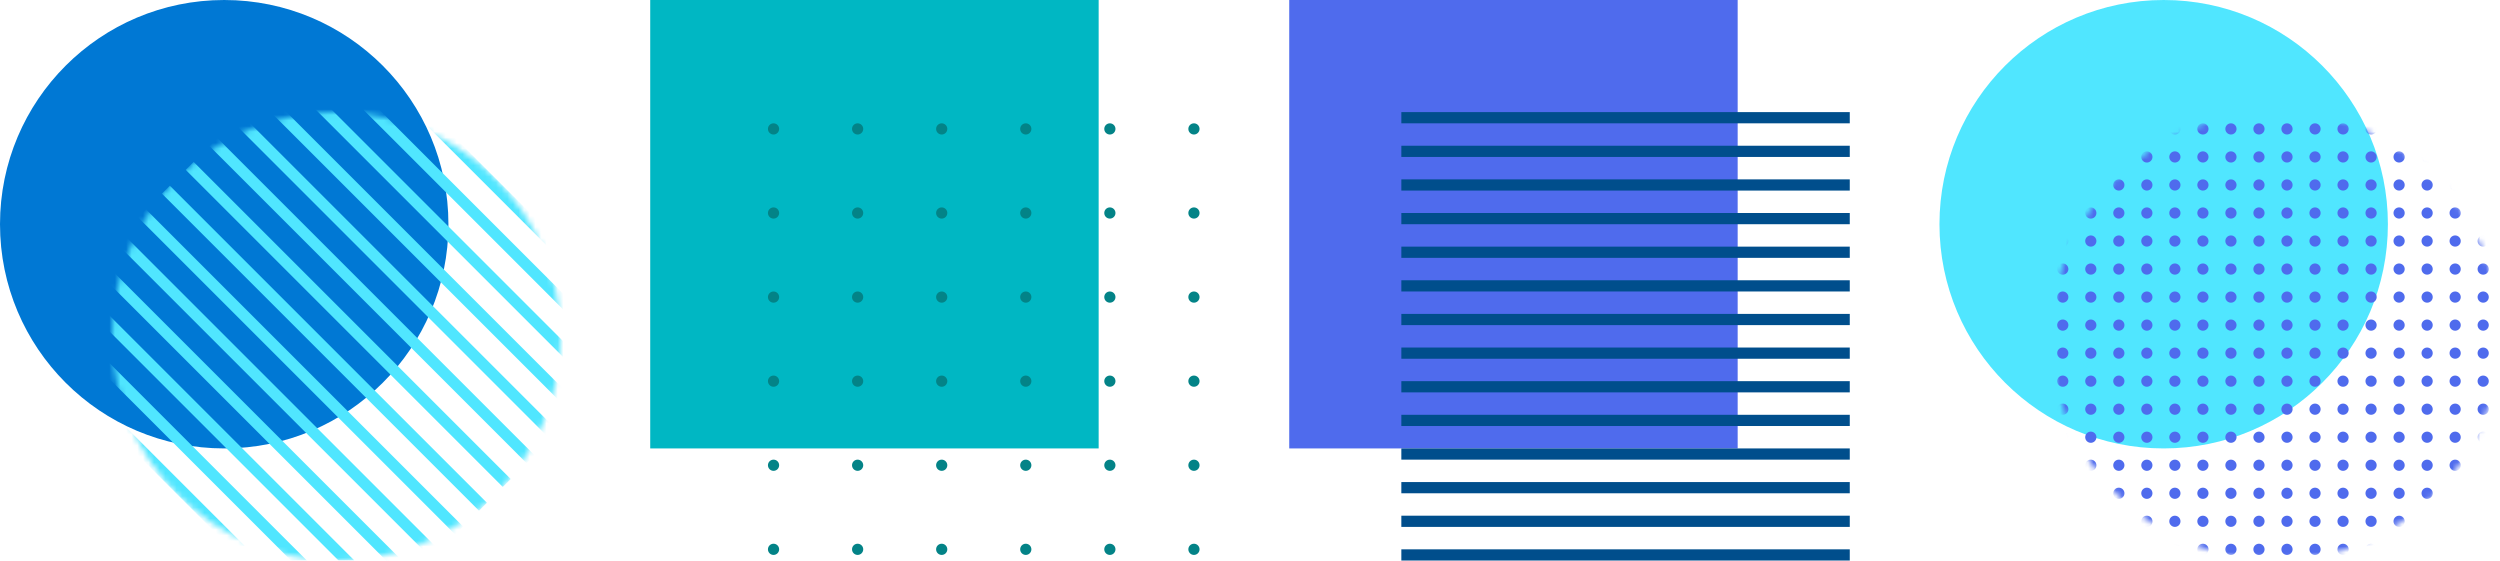 <svg xmlns="http://www.w3.org/2000/svg" width="446" height="100" fill="none" viewBox="0 0 446 100"><rect width="80" height="80" x="116" fill="#00B7C3"/><circle cx="138" cy="23" r="1" fill="#038387"/><circle cx="138" cy="38" r="1" fill="#038387"/><circle cx="138" cy="53" r="1" fill="#038387"/><circle cx="138" cy="68" r="1" fill="#038387"/><circle cx="138" cy="83" r="1" fill="#038387"/><circle cx="138" cy="98" r="1" fill="#038387"/><circle cx="153" cy="23" r="1" fill="#038387"/><circle cx="153" cy="38" r="1" fill="#038387"/><circle cx="153" cy="53" r="1" fill="#038387"/><circle cx="153" cy="68" r="1" fill="#038387"/><circle cx="153" cy="83" r="1" fill="#038387"/><circle cx="153" cy="98" r="1" fill="#038387"/><circle cx="168" cy="23" r="1" fill="#038387"/><circle cx="168" cy="38" r="1" fill="#038387"/><circle cx="168" cy="53" r="1" fill="#038387"/><circle cx="168" cy="68" r="1" fill="#038387"/><circle cx="168" cy="83" r="1" fill="#038387"/><circle cx="168" cy="98" r="1" fill="#038387"/><circle cx="183" cy="23" r="1" fill="#038387"/><circle cx="183" cy="38" r="1" fill="#038387"/><circle cx="183" cy="53" r="1" fill="#038387"/><circle cx="183" cy="68" r="1" fill="#038387"/><circle cx="183" cy="83" r="1" fill="#038387"/><circle cx="183" cy="98" r="1" fill="#038387"/><circle cx="198" cy="23" r="1" fill="#038387"/><circle cx="198" cy="38" r="1" fill="#038387"/><circle cx="198" cy="53" r="1" fill="#038387"/><circle cx="198" cy="68" r="1" fill="#038387"/><circle cx="198" cy="83" r="1" fill="#038387"/><circle cx="198" cy="98" r="1" fill="#038387"/><circle cx="213" cy="23" r="1" fill="#038387"/><circle cx="213" cy="38" r="1" fill="#038387"/><circle cx="213" cy="53" r="1" fill="#038387"/><circle cx="213" cy="68" r="1" fill="#038387"/><circle cx="213" cy="83" r="1" fill="#038387"/><circle cx="213" cy="98" r="1" fill="#038387"/><rect width="80" height="80" x="230" fill="#4F6BED"/><rect width="2" height="80" x="250" y="100" fill="#004E8C" transform="rotate(-90 250 100)"/><rect width="2" height="80" x="250" y="94" fill="#004E8C" transform="rotate(-90 250 94)"/><rect width="2" height="80" x="250" y="88" fill="#004E8C" transform="rotate(-90 250 88)"/><rect width="2" height="80" x="250" y="82" fill="#004E8C" transform="rotate(-90 250 82)"/><rect width="2" height="80" x="250" y="76" fill="#004E8C" transform="rotate(-90 250 76)"/><rect width="2" height="80" x="250" y="70" fill="#004E8C" transform="rotate(-90 250 70)"/><rect width="2" height="80" x="250" y="64" fill="#004E8C" transform="rotate(-90 250 64)"/><rect width="2" height="80" x="250" y="58" fill="#004E8C" transform="rotate(-90 250 58)"/><rect width="2" height="80" x="250" y="52" fill="#004E8C" transform="rotate(-90 250 52)"/><rect width="2" height="80" x="250" y="46" fill="#004E8C" transform="rotate(-90 250 46)"/><rect width="2" height="80" x="250" y="40" fill="#004E8C" transform="rotate(-90 250 40)"/><rect width="2" height="80" x="250" y="34" fill="#004E8C" transform="rotate(-90 250 34)"/><rect width="2" height="80" x="250" y="28" fill="#004E8C" transform="rotate(-90 250 28)"/><rect width="2" height="80" x="250" y="22" fill="#004E8C" transform="rotate(-90 250 22)"/><circle cx="40" cy="40" r="40" fill="#0078D4"/><mask id="mask0" width="80" height="80" x="20" y="20" mask-type="alpha" maskUnits="userSpaceOnUse"><circle cx="60" cy="60" r="40" fill="#fff"/></mask><g mask="url(#mask0)"><rect width="2" height="80" x="3.432" y="60" fill="#50E6FF" transform="rotate(-45 3.432 60)"/><rect width="2" height="80" x="7.674" y="55.757" fill="#50E6FF" transform="rotate(-45 7.674 55.757)"/><rect width="2" height="80" x="11.916" y="51.515" fill="#50E6FF" transform="rotate(-45 11.916 51.515)"/><rect width="2" height="80" x="16.16" y="47.272" fill="#50E6FF" transform="rotate(-45 16.16 47.272)"/><rect width="2" height="80" x="20.402" y="43.029" fill="#50E6FF" transform="rotate(-45 20.402 43.029)"/><rect width="2" height="80" x="24.645" y="38.787" fill="#50E6FF" transform="rotate(-45 24.645 38.787)"/><rect width="2" height="80" x="28.887" y="34.544" fill="#50E6FF" transform="rotate(-45 28.887 34.544)"/><rect width="2" height="80" x="33.131" y="30.302" fill="#50E6FF" transform="rotate(-45 33.131 30.302)"/><rect width="2" height="80" x="37.373" y="26.059" fill="#50E6FF" transform="rotate(-45 37.373 26.059)"/><rect width="2" height="80" x="41.615" y="21.816" fill="#50E6FF" transform="rotate(-45 41.615 21.816)"/><rect width="2" height="80" x="45.857" y="17.573" fill="#50E6FF" transform="rotate(-45 45.857 17.573)"/><rect width="2" height="80" x="50.102" y="13.331" fill="#50E6FF" transform="rotate(-45 50.102 13.331)"/><rect width="2" height="80" x="54.344" y="9.088" fill="#50E6FF" transform="rotate(-45 54.344 9.088)"/><rect width="2" height="80" x="58.586" y="4.846" fill="#50E6FF" transform="rotate(-45 58.586 4.846)"/></g><circle cx="386" cy="40" r="40" fill="#50E6FF"/><mask id="mask1" width="80" height="80" x="366" y="20" mask-type="alpha" maskUnits="userSpaceOnUse"><circle cx="406" cy="60" r="40" fill="#4F6BED"/></mask><g mask="url(#mask1)"><circle cx="368" cy="23" r="1" fill="#4F6BED"/><circle cx="368" cy="28" r="1" fill="#4F6BED"/><circle cx="368" cy="33" r="1" fill="#4F6BED"/><circle cx="368" cy="38" r="1" fill="#4F6BED"/><circle cx="368" cy="43" r="1" fill="#4F6BED"/><circle cx="368" cy="48" r="1" fill="#4F6BED"/><circle cx="368" cy="53" r="1" fill="#4F6BED"/><circle cx="368" cy="58" r="1" fill="#4F6BED"/><circle cx="368" cy="63" r="1" fill="#4F6BED"/><circle cx="368" cy="68" r="1" fill="#4F6BED"/><circle cx="368" cy="73" r="1" fill="#4F6BED"/><circle cx="368" cy="78" r="1" fill="#4F6BED"/><circle cx="368" cy="83" r="1" fill="#4F6BED"/><circle cx="368" cy="88" r="1" fill="#4F6BED"/><circle cx="368" cy="93" r="1" fill="#4F6BED"/><circle cx="368" cy="98" r="1" fill="#4F6BED"/><circle cx="373" cy="23" r="1" fill="#4F6BED"/><circle cx="373" cy="28" r="1" fill="#4F6BED"/><circle cx="373" cy="33" r="1" fill="#4F6BED"/><circle cx="373" cy="38" r="1" fill="#4F6BED"/><circle cx="373" cy="43" r="1" fill="#4F6BED"/><circle cx="373" cy="48" r="1" fill="#4F6BED"/><circle cx="373" cy="53" r="1" fill="#4F6BED"/><circle cx="373" cy="58" r="1" fill="#4F6BED"/><circle cx="373" cy="63" r="1" fill="#4F6BED"/><circle cx="373" cy="68" r="1" fill="#4F6BED"/><circle cx="373" cy="73" r="1" fill="#4F6BED"/><circle cx="373" cy="78" r="1" fill="#4F6BED"/><circle cx="373" cy="83" r="1" fill="#4F6BED"/><circle cx="373" cy="88" r="1" fill="#4F6BED"/><circle cx="373" cy="93" r="1" fill="#4F6BED"/><circle cx="373" cy="98" r="1" fill="#4F6BED"/><circle cx="378" cy="23" r="1" fill="#4F6BED"/><circle cx="378" cy="28" r="1" fill="#4F6BED"/><circle cx="378" cy="33" r="1" fill="#4F6BED"/><circle cx="378" cy="38" r="1" fill="#4F6BED"/><circle cx="378" cy="43" r="1" fill="#4F6BED"/><circle cx="378" cy="48" r="1" fill="#4F6BED"/><circle cx="378" cy="53" r="1" fill="#4F6BED"/><circle cx="378" cy="58" r="1" fill="#4F6BED"/><circle cx="378" cy="63" r="1" fill="#4F6BED"/><circle cx="378" cy="68" r="1" fill="#4F6BED"/><circle cx="378" cy="73" r="1" fill="#4F6BED"/><circle cx="378" cy="78" r="1" fill="#4F6BED"/><circle cx="378" cy="83" r="1" fill="#4F6BED"/><circle cx="378" cy="88" r="1" fill="#4F6BED"/><circle cx="378" cy="93" r="1" fill="#4F6BED"/><circle cx="378" cy="98" r="1" fill="#4F6BED"/><circle cx="383" cy="23" r="1" fill="#4F6BED"/><circle cx="383" cy="28" r="1" fill="#4F6BED"/><circle cx="383" cy="33" r="1" fill="#4F6BED"/><circle cx="383" cy="38" r="1" fill="#4F6BED"/><circle cx="383" cy="43" r="1" fill="#4F6BED"/><circle cx="383" cy="48" r="1" fill="#4F6BED"/><circle cx="383" cy="53" r="1" fill="#4F6BED"/><circle cx="383" cy="58" r="1" fill="#4F6BED"/><circle cx="383" cy="63" r="1" fill="#4F6BED"/><circle cx="383" cy="68" r="1" fill="#4F6BED"/><circle cx="383" cy="73" r="1" fill="#4F6BED"/><circle cx="383" cy="78" r="1" fill="#4F6BED"/><circle cx="383" cy="83" r="1" fill="#4F6BED"/><circle cx="383" cy="88" r="1" fill="#4F6BED"/><circle cx="383" cy="93" r="1" fill="#4F6BED"/><circle cx="383" cy="98" r="1" fill="#4F6BED"/><circle cx="388" cy="23" r="1" fill="#4F6BED"/><circle cx="388" cy="28" r="1" fill="#4F6BED"/><circle cx="388" cy="33" r="1" fill="#4F6BED"/><circle cx="388" cy="38" r="1" fill="#4F6BED"/><circle cx="388" cy="43" r="1" fill="#4F6BED"/><circle cx="388" cy="48" r="1" fill="#4F6BED"/><circle cx="388" cy="53" r="1" fill="#4F6BED"/><circle cx="388" cy="58" r="1" fill="#4F6BED"/><circle cx="388" cy="63" r="1" fill="#4F6BED"/><circle cx="388" cy="68" r="1" fill="#4F6BED"/><circle cx="388" cy="73" r="1" fill="#4F6BED"/><circle cx="388" cy="78" r="1" fill="#4F6BED"/><circle cx="388" cy="83" r="1" fill="#4F6BED"/><circle cx="388" cy="88" r="1" fill="#4F6BED"/><circle cx="388" cy="93" r="1" fill="#4F6BED"/><circle cx="388" cy="98" r="1" fill="#4F6BED"/><circle cx="393" cy="23" r="1" fill="#4F6BED"/><circle cx="393" cy="28" r="1" fill="#4F6BED"/><circle cx="393" cy="33" r="1" fill="#4F6BED"/><circle cx="393" cy="38" r="1" fill="#4F6BED"/><circle cx="393" cy="43" r="1" fill="#4F6BED"/><circle cx="393" cy="48" r="1" fill="#4F6BED"/><circle cx="393" cy="53" r="1" fill="#4F6BED"/><circle cx="393" cy="58" r="1" fill="#4F6BED"/><circle cx="393" cy="63" r="1" fill="#4F6BED"/><circle cx="393" cy="68" r="1" fill="#4F6BED"/><circle cx="393" cy="73" r="1" fill="#4F6BED"/><circle cx="393" cy="78" r="1" fill="#4F6BED"/><circle cx="393" cy="83" r="1" fill="#4F6BED"/><circle cx="393" cy="88" r="1" fill="#4F6BED"/><circle cx="393" cy="93" r="1" fill="#4F6BED"/><circle cx="393" cy="98" r="1" fill="#4F6BED"/><circle cx="398" cy="23" r="1" fill="#4F6BED"/><circle cx="398" cy="28" r="1" fill="#4F6BED"/><circle cx="398" cy="33" r="1" fill="#4F6BED"/><circle cx="398" cy="38" r="1" fill="#4F6BED"/><circle cx="398" cy="43" r="1" fill="#4F6BED"/><circle cx="398" cy="48" r="1" fill="#4F6BED"/><circle cx="398" cy="53" r="1" fill="#4F6BED"/><circle cx="398" cy="58" r="1" fill="#4F6BED"/><circle cx="398" cy="63" r="1" fill="#4F6BED"/><circle cx="398" cy="68" r="1" fill="#4F6BED"/><circle cx="398" cy="73" r="1" fill="#4F6BED"/><circle cx="398" cy="78" r="1" fill="#4F6BED"/><circle cx="398" cy="83" r="1" fill="#4F6BED"/><circle cx="398" cy="88" r="1" fill="#4F6BED"/><circle cx="398" cy="93" r="1" fill="#4F6BED"/><circle cx="398" cy="98" r="1" fill="#4F6BED"/><circle cx="403" cy="23" r="1" fill="#4F6BED"/><circle cx="403" cy="28" r="1" fill="#4F6BED"/><circle cx="403" cy="33" r="1" fill="#4F6BED"/><circle cx="403" cy="38" r="1" fill="#4F6BED"/><circle cx="403" cy="43" r="1" fill="#4F6BED"/><circle cx="403" cy="48" r="1" fill="#4F6BED"/><circle cx="403" cy="53" r="1" fill="#4F6BED"/><circle cx="403" cy="58" r="1" fill="#4F6BED"/><circle cx="403" cy="63" r="1" fill="#4F6BED"/><circle cx="403" cy="68" r="1" fill="#4F6BED"/><circle cx="403" cy="73" r="1" fill="#4F6BED"/><circle cx="403" cy="78" r="1" fill="#4F6BED"/><circle cx="403" cy="83" r="1" fill="#4F6BED"/><circle cx="403" cy="88" r="1" fill="#4F6BED"/><circle cx="403" cy="93" r="1" fill="#4F6BED"/><circle cx="403" cy="98" r="1" fill="#4F6BED"/><circle cx="408" cy="23" r="1" fill="#4F6BED"/><circle cx="408" cy="28" r="1" fill="#4F6BED"/><circle cx="408" cy="33" r="1" fill="#4F6BED"/><circle cx="408" cy="38" r="1" fill="#4F6BED"/><circle cx="408" cy="43" r="1" fill="#4F6BED"/><circle cx="408" cy="48" r="1" fill="#4F6BED"/><circle cx="408" cy="53" r="1" fill="#4F6BED"/><circle cx="408" cy="58" r="1" fill="#4F6BED"/><circle cx="408" cy="63" r="1" fill="#4F6BED"/><circle cx="408" cy="68" r="1" fill="#4F6BED"/><circle cx="408" cy="73" r="1" fill="#4F6BED"/><circle cx="408" cy="78" r="1" fill="#4F6BED"/><circle cx="408" cy="83" r="1" fill="#4F6BED"/><circle cx="408" cy="88" r="1" fill="#4F6BED"/><circle cx="408" cy="93" r="1" fill="#4F6BED"/><circle cx="408" cy="98" r="1" fill="#4F6BED"/><circle cx="413" cy="23" r="1" fill="#4F6BED"/><circle cx="413" cy="28" r="1" fill="#4F6BED"/><circle cx="413" cy="33" r="1" fill="#4F6BED"/><circle cx="413" cy="38" r="1" fill="#4F6BED"/><circle cx="413" cy="43" r="1" fill="#4F6BED"/><circle cx="413" cy="48" r="1" fill="#4F6BED"/><circle cx="413" cy="53" r="1" fill="#4F6BED"/><circle cx="413" cy="58" r="1" fill="#4F6BED"/><circle cx="413" cy="63" r="1" fill="#4F6BED"/><circle cx="413" cy="68" r="1" fill="#4F6BED"/><circle cx="413" cy="73" r="1" fill="#4F6BED"/><circle cx="413" cy="78" r="1" fill="#4F6BED"/><circle cx="413" cy="83" r="1" fill="#4F6BED"/><circle cx="413" cy="88" r="1" fill="#4F6BED"/><circle cx="413" cy="93" r="1" fill="#4F6BED"/><circle cx="413" cy="98" r="1" fill="#4F6BED"/><circle cx="418" cy="23" r="1" fill="#4F6BED"/><circle cx="418" cy="28" r="1" fill="#4F6BED"/><circle cx="418" cy="33" r="1" fill="#4F6BED"/><circle cx="418" cy="38" r="1" fill="#4F6BED"/><circle cx="418" cy="43" r="1" fill="#4F6BED"/><circle cx="418" cy="48" r="1" fill="#4F6BED"/><circle cx="418" cy="53" r="1" fill="#4F6BED"/><circle cx="418" cy="58" r="1" fill="#4F6BED"/><circle cx="418" cy="63" r="1" fill="#4F6BED"/><circle cx="418" cy="68" r="1" fill="#4F6BED"/><circle cx="418" cy="73" r="1" fill="#4F6BED"/><circle cx="418" cy="78" r="1" fill="#4F6BED"/><circle cx="418" cy="83" r="1" fill="#4F6BED"/><circle cx="418" cy="88" r="1" fill="#4F6BED"/><circle cx="418" cy="93" r="1" fill="#4F6BED"/><circle cx="418" cy="98" r="1" fill="#4F6BED"/><circle cx="423" cy="23" r="1" fill="#4F6BED"/><circle cx="423" cy="28" r="1" fill="#4F6BED"/><circle cx="423" cy="33" r="1" fill="#4F6BED"/><circle cx="423" cy="38" r="1" fill="#4F6BED"/><circle cx="423" cy="43" r="1" fill="#4F6BED"/><circle cx="423" cy="48" r="1" fill="#4F6BED"/><circle cx="423" cy="53" r="1" fill="#4F6BED"/><circle cx="423" cy="58" r="1" fill="#4F6BED"/><circle cx="423" cy="63" r="1" fill="#4F6BED"/><circle cx="423" cy="68" r="1" fill="#4F6BED"/><circle cx="423" cy="73" r="1" fill="#4F6BED"/><circle cx="423" cy="78" r="1" fill="#4F6BED"/><circle cx="423" cy="83" r="1" fill="#4F6BED"/><circle cx="423" cy="88" r="1" fill="#4F6BED"/><circle cx="423" cy="93" r="1" fill="#4F6BED"/><circle cx="423" cy="98" r="1" fill="#4F6BED"/><circle cx="428" cy="23" r="1" fill="#4F6BED"/><circle cx="428" cy="28" r="1" fill="#4F6BED"/><circle cx="428" cy="33" r="1" fill="#4F6BED"/><circle cx="428" cy="38" r="1" fill="#4F6BED"/><circle cx="428" cy="43" r="1" fill="#4F6BED"/><circle cx="428" cy="48" r="1" fill="#4F6BED"/><circle cx="428" cy="53" r="1" fill="#4F6BED"/><circle cx="428" cy="58" r="1" fill="#4F6BED"/><circle cx="428" cy="63" r="1" fill="#4F6BED"/><circle cx="428" cy="68" r="1" fill="#4F6BED"/><circle cx="428" cy="73" r="1" fill="#4F6BED"/><circle cx="428" cy="78" r="1" fill="#4F6BED"/><circle cx="428" cy="83" r="1" fill="#4F6BED"/><circle cx="428" cy="88" r="1" fill="#4F6BED"/><circle cx="428" cy="93" r="1" fill="#4F6BED"/><circle cx="428" cy="98" r="1" fill="#4F6BED"/><circle cx="433" cy="23" r="1" fill="#4F6BED"/><circle cx="433" cy="28" r="1" fill="#4F6BED"/><circle cx="433" cy="33" r="1" fill="#4F6BED"/><circle cx="433" cy="38" r="1" fill="#4F6BED"/><circle cx="433" cy="43" r="1" fill="#4F6BED"/><circle cx="433" cy="48" r="1" fill="#4F6BED"/><circle cx="433" cy="53" r="1" fill="#4F6BED"/><circle cx="433" cy="58" r="1" fill="#4F6BED"/><circle cx="433" cy="63" r="1" fill="#4F6BED"/><circle cx="433" cy="68" r="1" fill="#4F6BED"/><circle cx="433" cy="73" r="1" fill="#4F6BED"/><circle cx="433" cy="78" r="1" fill="#4F6BED"/><circle cx="433" cy="83" r="1" fill="#4F6BED"/><circle cx="433" cy="88" r="1" fill="#4F6BED"/><circle cx="433" cy="93" r="1" fill="#4F6BED"/><circle cx="433" cy="98" r="1" fill="#4F6BED"/><circle cx="438" cy="23" r="1" fill="#4F6BED"/><circle cx="438" cy="28" r="1" fill="#4F6BED"/><circle cx="438" cy="33" r="1" fill="#4F6BED"/><circle cx="438" cy="38" r="1" fill="#4F6BED"/><circle cx="438" cy="43" r="1" fill="#4F6BED"/><circle cx="438" cy="48" r="1" fill="#4F6BED"/><circle cx="438" cy="53" r="1" fill="#4F6BED"/><circle cx="438" cy="58" r="1" fill="#4F6BED"/><circle cx="438" cy="63" r="1" fill="#4F6BED"/><circle cx="438" cy="68" r="1" fill="#4F6BED"/><circle cx="438" cy="73" r="1" fill="#4F6BED"/><circle cx="438" cy="78" r="1" fill="#4F6BED"/><circle cx="438" cy="83" r="1" fill="#4F6BED"/><circle cx="438" cy="88" r="1" fill="#4F6BED"/><circle cx="438" cy="93" r="1" fill="#4F6BED"/><circle cx="438" cy="98" r="1" fill="#4F6BED"/><circle cx="443" cy="23" r="1" fill="#4F6BED"/><circle cx="443" cy="28" r="1" fill="#4F6BED"/><circle cx="443" cy="33" r="1" fill="#4F6BED"/><circle cx="443" cy="38" r="1" fill="#4F6BED"/><circle cx="443" cy="43" r="1" fill="#4F6BED"/><circle cx="443" cy="48" r="1" fill="#4F6BED"/><circle cx="443" cy="53" r="1" fill="#4F6BED"/><circle cx="443" cy="58" r="1" fill="#4F6BED"/><circle cx="443" cy="63" r="1" fill="#4F6BED"/><circle cx="443" cy="68" r="1" fill="#4F6BED"/><circle cx="443" cy="73" r="1" fill="#4F6BED"/><circle cx="443" cy="78" r="1" fill="#4F6BED"/><circle cx="443" cy="83" r="1" fill="#4F6BED"/><circle cx="443" cy="88" r="1" fill="#4F6BED"/><circle cx="443" cy="93" r="1" fill="#4F6BED"/><circle cx="443" cy="98" r="1" fill="#4F6BED"/></g></svg>